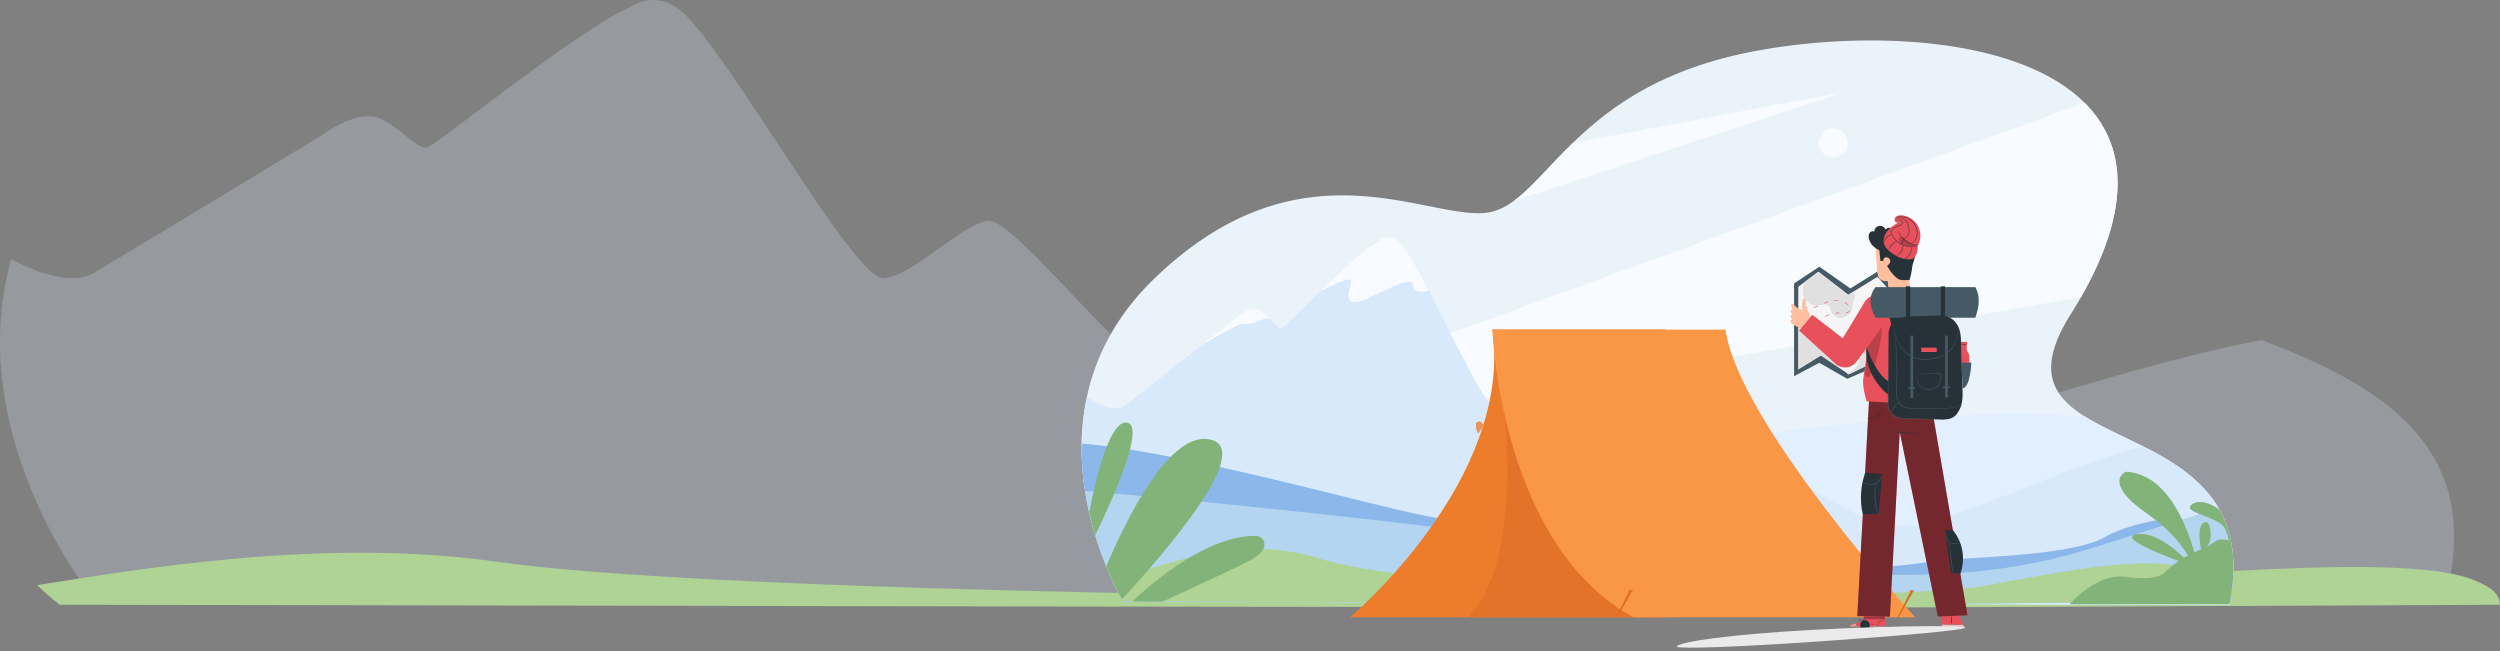 <svg xmlns="http://www.w3.org/2000/svg" width="2061.746" height="537.212" viewBox="0 0 2061.746 537.212">
    <rect x="0" y="0" width="2061.746" height="537.212" fill="#808080" stroke="none"/>
    <defs>
        <style>
            .cls-2{fill:#afd295}.cls-4{fill:#f8fbff}.cls-9{fill:#82b378}.cls-15{fill:#dd6d22}.cls-16{fill:#e8505b}.cls-17{fill:#263238}.cls-23{fill:#455a64}.cls-25{fill:#e0e0e0}.cls-26{fill:#ffbe9d}.cls-27{opacity:.2}
        </style>
    </defs>
    <g id="Group_3507" transform="translate(55.517 -102.184)">
        <g id="Group_3316" transform="translate(655.325 -53.465)">
            <path id="Path_10046" fill="#d9e9fc" d="M2212.958 1131.073l-1943.626-4.555s-104.244-131.562-63.852-274.47c23.935 12.408 51.074 21.392 68.312 11.163 21.76-12.906 84.067-50.617 131.252-79.208l.014-.011c32.456-19.67 57.752-35.028 57.752-35.028s26.512-19.452 43.852-14.006c8.024 2.521 15.837 8.543 22.712 14.058.048.031.068.046.068.046 7.956 6.375 14.667 12.045 19.041 10.795 3.957-1.131 33.054-23.825 66.883-49.035 35.972-26.818 77.288-56.494 99.368-66.115 0 0 20.535-16.055 42.832 2.333 11.418 9.415 28.982 33.479 48.607 62.418 45.274 66.744 101.516 159.434 118.591 158.2 24.479-1.768 62.558-43.266 85.678-47.416s128.39 141.019 173.277 147.244 130.565-46.69 199.93-31.129 181.58 102.717 285.632 87.156c83.272-12.455 271.556-82.68 392.22-104.906 92.899 35.785 185.099 84.841 151.457 212.466z" opacity="0.25" transform="translate(-907.021 -482.565)"/>
            <path id="Path_10049" d="M2298.844 1393.16l-524.4 2.354-346.032-.472-10.529-.016-24.358-.032-316.562-.434-790.641-1.4s-1.03-.754-3.542-2.785c-3.414-2.77-8.789-7.324-15.117-13.378 84.3-13.126 236.158-39.754 380.274-19.164 214.756 30.678 1075.929 35.465 1228.405 23.019s346.052-30.816 401.3-7.95c14.973 6.198 20.745 11.435 21.202 20.258z" class="cls-2" transform="translate(-947.94 -738.771)"/>
            <path id="Path_10043" fill="#ebf3fa" d="M1142.793 654l-.1.513-15.081-.05-233.8-.718-154.28-.47-4.694-.016-10.86-.033-141.139-.434-325.2-1-11.94-.033-8.279-.026-4.78-.017-2.112-.007s-.314-.519-.887-1.526c-.053-.1-.112-.2-.172-.3-.209-.371-.444-.795-.708-1.275-1.523-2.77-3.919-7.325-6.74-13.379q-1.1-2.348-2.27-5c-.619-1.406-1.255-2.87-1.893-4.393q-.323-.759-.646-1.542c-.225-.536-.447-1.076-.672-1.622-1.181-2.9-2.386-5.981-3.588-9.235-1.185-3.2-2.367-6.574-3.522-10.1-.023-.076-.05-.152-.076-.232q-.963-2.96-1.907-6.054-1.381-4.538-2.662-9.358-1.221-4.6-2.33-9.43c-1.3-5.7-2.463-11.628-3.416-17.755a230.248 230.248 0 0 1-2.817-38.993 197.635 197.635 0 0 1 4.34-38.672c7.08-32.836 23.627-66.645 55.725-97.581 118.044-113.751 219.571-50.727 271.079-53.888 9.232-.566 17.342-4.234 25.313-10.043 14.6-10.646 28.735-28.487 48.45-47.639 29.552-28.708 71.643-60.363 146.66-75.155 92.825-18.3 220.342-13.174 275.511 41.839 33.372 33.28 40.267 84.811-3.006 160.45q-3.947 6.9-8.458 14.068-3.793 6.023-6.623 11.506c-4.76 9.192-7.58 17.295-8.769 24.517-2.857 17.355 3.7 29.642 15.458 39.748a96.65 96.65 0 0 0 11.334 8.259c13.734 8.679 31.089 16.13 48.39 24.869a254.228 254.228 0 0 1 27.994 16.07 125.759 125.759 0 0 1 22.67 19.248 91.192 91.192 0 0 1 11.622 15.812c.188.324.374.649.556.977a88.1 88.1 0 0 1 9.54 26.1c.1.5.2 1 .285 1.5 2.584 14.211 2.407 30.835-1.5 50.5z" transform="translate(-15.021)"/>
            <path id="Path_10044" d="M1489.379 491.633l-521.4 88.66-37.409-44.855 561.814-204.255c33.373 33.28 40.268 84.811-3.005 160.45z" class="cls-4" transform="translate(-484.124 -90.808)"/>
            <path id="Path_10045" fill="#e1efff" d="M1847.1 1199.5l-248.886-.766-154.279-.472-4.694-.016-10.86-.032c-99.2-55.044-129.431-112.763-129.431-112.763 3.552-.887 257.417-53.206 428.68-41.538 13.732 8.68 31.087 16.132 48.39 24.87a254.028 254.028 0 0 1 27.991 16.071c31.736 21.489 55.423 53.329 43.089 114.646z" transform="translate(-719.432 -544.989)"/>
            <path id="Path_10046-2" fill="#d9e9fc" d="M1142.692 941.437l-912.181-2.8s-48.923-80.942-29.967-168.863c11.233 7.634 23.97 13.161 32.06 6.868 10.212-7.94 39.454-31.141 61.6-48.732l.007-.007c15.232-12.1 27.1-21.551 27.1-21.551s12.442-11.968 20.581-8.617c3.766 1.551 7.432 5.256 10.659 8.649l.032.029c3.734 3.922 6.884 7.41 8.936 6.641 1.857-.7 15.513-14.658 31.39-30.168 16.882-16.5 36.273-34.757 46.635-40.676 0 0 9.637-9.878 20.1 1.436 5.359 5.792 13.6 20.6 22.812 38.4 21.248 41.063 47.643 98.089 55.657 97.329 11.488-1.088 29.36-26.619 40.21-29.172s60.256 86.76 81.322 90.589 61.277-28.725 93.831-19.151 85.219 63.2 134.053 53.621c39.081-7.663 127.446-50.867 184.076-64.542 43.606 22.017 86.877 52.198 71.087 130.717z" transform="translate(-15.022 -286.929)"/>
            <path id="Path_10047" fill="#8cb7ea" d="M1143.29 1239.328l-130.982 1.236-118.5 1.118-663.293-2.036s-23.261-38.483-31.491-91.2a230.253 230.253 0 0 1-2.818-38.993c84.053 6.4 243.927 52.614 288.3 60.478 50.422 8.935 222.756 17.873 275.094 31.913s107.866 9.573 135.95 5.106 116.3-3.815 145.19-20.751c18.134-10.631 60.908-18.652 63.046-14.188a171.949 171.949 0 0 1 10.068 27.038c1.862-.858 3.727-1.646 5.576-2.375-1.121-5.69-2.68-16.595.792-20.727 4.785-5.7 7.78 2.932 7.019 10.578a20.7 20.7 0 0 1-2.926 8.347c2.926-2.333 7.732-5.849 10.587-6.272a18.083 18.083 0 0 1 7.387.759 39.272 39.272 0 0 0-3.241-9.855c-2.609-5.5-13.141-8.965-20.721-12.02-6.782-2.735-11.2-5.142-5.448-8.4 6.1-3.457 14.008-.177 20.385 3.964.4.264.8.528 1.19.795a88.077 88.077 0 0 1 9.538 26.1c2.769 13.91 2.842 30.169-.702 49.385z" transform="translate(-15.02 -587.938)"/>
            <path id="Path_10048" fill="#b4d5ef" d="M1148.317 1308.278l-130.982 1.235-118.5 1.118-154.278-.474-4.7-.015-10.857-.032-141.14-.435-352.32-1.08s-23.261-38.483-31.491-91.2c66.954 5.8 199.58 18.367 358.175 38.356 227.883 28.727 346.647 47.67 470.473 9.337 22.841-7.073 42.635-13.45 59.974-18.991q8.451-2.7 16.14-5.136 7.614-2.4 14.542-4.527 7.87-2.407 14.937-4.441c.4.264.8.528 1.19.795a88.077 88.077 0 0 1 9.538 26.1c2.771 13.912 2.843 30.174-.701 49.39z" transform="translate(-20.048 -656.888)"/>
            <path id="Path_10049-2" d="M1173.272 1393.16l-233.8 2.354-154.279-.472-4.694-.016-10.86-.032-141.14-.434-352.51-1.4s-.459-.754-1.579-2.785c-1.522-2.77-3.919-7.324-6.74-13.378 37.584-13.126 105.292-39.754 169.546-19.164 95.75 30.678 479.706 35.465 547.688 23.019s154.288-30.816 178.923-7.95c6.673 6.198 9.242 11.435 9.445 20.258z" class="cls-2" transform="translate(-60.685 -741.771)"/>
            <path id="Path_10050" d="M265.425 1230.862q-.311-.556-.708-1.274c-1.522-2.77-3.919-7.324-6.74-13.378q-1.1-2.351-2.269-5-.929-2.107-1.9-4.392c-.214-.507-.431-1.021-.645-1.541-.224-.536-.447-1.076-.67-1.625 16.218-38 52.7-113.724 86.8-104.28 33.607 9.309-36.424 90.928-73.868 131.49z" class="cls-9" transform="translate(-50.996 -580.984)"/>
            <path id="Path_10051" d="M218.492 1154.219q-1.378-4.538-2.662-9.357-1.22-4.6-2.33-9.43c6.718-34.061 17.667-75.631 30.876-74.106 15.665 1.803-9.544 59.068-25.884 92.893z" class="cls-9" transform="translate(-26.086 -557.171)"/>
            <path id="Path_10052" d="M408.631 1340.381c-11.346 6.05-44.108 21.193-71.989 33.907l-14.721-.043-10.2-.031c23.777-22.138 65.367-54.461 101.875-54.1a7.212 7.212 0 0 1 7.08 5.973c.567 3.628-1.493 8.665-12.045 14.294z" class="cls-9" transform="translate(-88.818 -722.499)"/>
            <path id="Path_10053" d="M2584.266 1280.385q-.238 1.295-.5 2.608H2452.06s.426-.507 1.223-1.373c4.956-5.364 24.319-24.448 46.167-21.151 25.371 3.832 31.11-3.828 31.11-3.828a76.569 76.569 0 0 1 11.411-9.351c-17.573-6.545-49.543-19.5-34.819-22.086 13.786-2.422 30.265 10.965 39.073 19.4q1.682-.994 3.385-1.907a110.093 110.093 0 0 0-20.994-24.493c-3.783-3.289-7.471-6.078-10.985-8.659-6.791-4.99-12.937-9.214-17.882-14.8-14.248-16.112-1.385-21.015-1.385-21.015 17.117.716 29.86 12.062 39.133 26.31a114.8 114.8 0 0 1 7.259 13.031 171.974 171.974 0 0 1 10.068 27.038c1.862-.858 3.726-1.646 5.576-2.375-1.121-5.691-2.68-16.595.792-20.727 4.785-5.7 7.78 2.932 7.019 10.578a20.7 20.7 0 0 1-2.927 8.347c2.927-2.333 7.732-5.849 10.587-6.272a18.082 18.082 0 0 1 7.387.759 39.261 39.261 0 0 0-3.241-9.855c-2.609-5.5-13.141-8.965-20.721-12.02-6.782-2.735-11.2-5.143-5.448-8.4 6.1-3.457 14.008-.177 20.385 3.964.4.264.8.528 1.19.795a88.082 88.082 0 0 1 9.538 26.1c2.777 13.907 2.849 30.166-.695 49.382z" class="cls-9" transform="translate(-1455.996 -628.995)"/>
            <path id="Path_10054" d="M830.337 682.045c-5.052 1.628-12.083 2.5-12.957-4.286-1.277-9.893-29.679 9.255-44.359 13.4s-6.382-12.765-6.7-17.552c-.2-2.926-14.467 3.689-25.531 9.274 16.882-16.5 36.273-34.757 46.635-40.676 0 0 9.637-9.878 20.1 1.436 5.359 5.795 13.602 20.6 22.812 38.404z" class="cls-4" transform="translate(-362.898 -286.929)"/>
            <path id="Path_10055" d="M525.888 810.582c-.322-.291-3.058-2.528-8.045.029-5.317 2.729-12.337 4.219-15.529 3.262s-34.776 18.236-34.776 18.236l.006-.007c15.232-12.1 27.1-21.551 27.1-21.551s12.442-11.968 20.581-8.617c3.769 1.55 7.436 5.255 10.663 8.648z" class="cls-4" transform="translate(-188.355 -391.128)"/>
            <rect id="Rectangle_1796" width="984.013" height="2.61" fill="none" rx="1.305" transform="translate(172.662 651.389)"/>
            <path id="Path_10056" d="M1454.771 307.093l-271.754 89.657c14.6-10.646 28.735-28.487 48.45-47.639z" class="cls-4" transform="translate(-645.378 -75.42)"/>
            <path id="Path_10057" d="M1890.956 389.895a11.948 11.948 0 1 0 11.948 11.948 11.948 11.948 0 0 0-11.948-11.948z" class="cls-4" transform="translate(-1089.952 -128.311)"/>
            <path id="Path_10058" fill="#e8945b" d="M1102.465 1061.239a7.448 7.448 0 0 1-1.306 3.2c-.765.9-1.981 2.7-2.747 3.873-2.116-1.891-2.206-6.169-1.981-8.691a16.035 16.035 0 0 1 3.017-1.261 5.9 5.9 0 0 1 3.017 2.879z" transform="translate(-590.016 -555.301)"/>
        </g>
        <g id="Group_3317" transform="translate(56.131 -562.494)">
            <path id="Path_10059" fill="#ed7d2b" d="M1001.672 1173.8s134.618-112.982 117.505-237.332h142.6V1173.8z"/>
            <path id="Path_10060" fill="#e27329" d="M1302.942 1129.353s15.375 124.434-30.258 168.317h163.138z" transform="translate(-174.041 -123.866)"/>
            <path id="Path_10061" fill="#f99746" d="M1330.073 936.473s5.7 176.906 116.364 237.332h232.327s-146.195-160.9-156.462-237.332z" transform="translate(-210.896)"/>
            <path id="Path_10062" d="M1628.289 1537.38h-2.5a.55.55 0 0 0-.022 1.1l-10.541 20.679a.371.371 0 0 0 .329.542h.223a.664.664 0 0 0 .588-.355l11.645-20.861h.275a.552.552 0 1 0 0-1.1z" class="cls-15" transform="translate(-393.993 -385.896)"/>
            <path id="Path_10063" d="M2276.916 1537.38h-2.5a.55.55 0 0 0-.022 1.1l-10.541 20.679a.371.371 0 0 0 .328.542h.223a.662.662 0 0 0 .586-.355l11.646-20.861h.276a.552.552 0 0 0 0-1.1z" class="cls-15" transform="translate(-810.535 -385.896)"/>
        </g>
        <g id="Group_3506" transform="translate(1420.952 279.759)">
            <g id="Group_3320" transform="translate(124.726 329.652)">
                <path id="Path_10064" d="M185.162 447.368l4.092 9.52-18.31-.218-.387-9.7z" class="cls-16" transform="translate(-170.556 -446.966)"/>
                <g id="Group_3318" transform="translate(.251 7.771)">
                    <path id="Path_10065" d="M171.626 456.018a16.77 16.77 0 0 0 2.565.131c1.585.027 3.775.019 6.191-.02l6.181-.129a19.3 19.3 0 0 0 2.561-.129 17 17 0 0 0-2.564-.126c-1.586-.025-3.776-.016-6.192.023l-6.18.125a19.641 19.641 0 0 0-2.562.125z" class="cls-17" transform="translate(-171.626 -455.732)"/>
                </g>
                <g id="Group_3319" transform="translate(7.738 .194)">
                    <path id="Path_10066" d="M182.254 447.185a25.743 25.743 0 0 0 .426 7.693 25.743 25.743 0 0 0-.426-7.693z" class="cls-17" transform="translate(-182.108 -447.185)"/>
                </g>
                <path id="Path_10067" fill="#fff" d="M189 458.082l-18.3-.613-.117-1.736 17.5.15.927 1.993" opacity="0.6" transform="translate(-170.329 -447.961)"/>
            </g>
            <g id="Group_3427" transform="translate(48.943 325.356)">
                <g id="Group_3423">
                    <g id="Group_3422">
                        <g id="Group_3326" transform="translate(.05)">
                            <g id="Group_3325">
                                <g id="Group_3324">
                                    <g id="Group_3323">
                                        <g id="Group_3322">
                                            <g id="Group_3321">
                                                <path id="Path_10068" d="M255.926 451.415l.025-9.233 17.3-.063.106 13.509-1.073.073c-4.772.282-24.282 1.1-27.477.144-3.565-1.066 11.119-4.43 11.119-4.43z" class="cls-16" transform="translate(-244.247 -442.119)"/>
                                            </g>
                                        </g>
                                    </g>
                                </g>
                            </g>
                        </g>
                        <g id="Group_3331" opacity="0.4" transform="translate(0 11.195)">
                            <g id="Group_3330">
                                <g id="Group_3329">
                                    <g id="Group_3328">
                                        <g id="Group_3327">
                                            <path id="Path_10069" fill="#fff" d="M248.8 454.748s-5.145 1.505-4.5 2.351 20.393.762 29.1-.037l-.029-.387-23.034.294s-.527-2.182-1.537-2.221z" transform="translate(-244.247 -454.748)"/>
                                        </g>
                                    </g>
                                </g>
                            </g>
                        </g>
                        <g id="Group_3337" transform="translate(.049 13.101)">
                            <g id="Group_3336">
                                <g id="Group_3335">
                                    <g id="Group_3334">
                                        <g id="Group_3333">
                                            <g id="Group_3332">
                                                <path id="Path_10070" d="M273.324 456.907a1.439 1.439 0 0 1-.3.034l-.854.056-3.143.148c-2.655.107-6.324.206-10.379.227s-7.726-.043-10.381-.122l-3.144-.117-.855-.047a.15.15 0 1 1 0-.043l.855.008 3.144.051c2.656.042 6.325.081 10.378.061s7.72-.1 10.375-.166l3.144-.082.855-.016a1.612 1.612 0 0 1 .305.008z" class="cls-17" transform="translate(-243.974 -456.898)"/>
                                            </g>
                                        </g>
                                    </g>
                                </g>
                            </g>
                        </g>
                        <g id="Group_3343" transform="translate(4.428 10.983)">
                            <g id="Group_3342">
                                <g id="Group_3341">
                                    <g id="Group_3340">
                                        <g id="Group_3339">
                                            <g id="Group_3338">
                                                <path id="Path_10071" d="M271.9 457.211a4.561 4.561 0 0 0-1.67-2.7 2.793 2.793 0 0 1 1.67 2.7z" class="cls-17" transform="translate(-270.224 -454.509)"/>
                                            </g>
                                        </g>
                                    </g>
                                </g>
                            </g>
                        </g>
                        <g id="Group_3349" transform="translate(10.264 9.637)">
                            <g id="Group_3348">
                                <g id="Group_3347">
                                    <g id="Group_3346">
                                        <g id="Group_3345">
                                            <g id="Group_3344">
                                                <path id="Path_10072" d="M265.431 454.428c-.049.031-.294-.265-.548-.661s-.421-.743-.371-.774.293.264.548.66.42.747.371.775z" class="cls-17" transform="translate(-264.503 -452.99)"/>
                                            </g>
                                        </g>
                                    </g>
                                </g>
                            </g>
                        </g>
                        <g id="Group_3355" transform="translate(11.501 9.356)">
                            <g id="Group_3354">
                                <g id="Group_3353">
                                    <g id="Group_3352">
                                        <g id="Group_3351">
                                            <g id="Group_3350">
                                                <path id="Path_10073" d="M264.019 453.646c-.038.043-.312-.138-.611-.4s-.511-.518-.473-.561.313.138.612.4.512.515.472.561z" class="cls-17" transform="translate(-262.932 -452.674)"/>
                                            </g>
                                        </g>
                                    </g>
                                </g>
                            </g>
                        </g>
                        <g id="Group_3361" transform="translate(11.661 8.6)">
                            <g id="Group_3360">
                                <g id="Group_3359">
                                    <g id="Group_3358">
                                        <g id="Group_3357">
                                            <g id="Group_3356">
                                                <path id="Path_10074" d="M263.753 451.912a3.954 3.954 0 1 1-.905-.09 2.044 2.044 0 0 1 .905.09z" class="cls-17" transform="translate(-261.946 -451.821)"/>
                                            </g>
                                        </g>
                                    </g>
                                </g>
                            </g>
                        </g>
                        <g id="Group_3367" transform="translate(11.72 7.522)">
                            <g id="Group_3366">
                                <g id="Group_3365">
                                    <g id="Group_3364">
                                        <g id="Group_3363">
                                            <g id="Group_3362">
                                                <path id="Path_10075" d="M263.654 450.622a2.547 2.547 0 0 1-2.047.163 74.133 74.133 0 0 0 2.047-.163z" class="cls-17" transform="translate(-261.607 -450.605)"/>
                                            </g>
                                        </g>
                                    </g>
                                </g>
                            </g>
                        </g>
                        <g id="Group_3373" transform="translate(7.335 8.023)">
                            <g id="Group_3372">
                                <g id="Group_3371">
                                    <g id="Group_3370">
                                        <g id="Group_3369">
                                            <g id="Group_3368">
                                                <path id="Path_10076" d="M268.445 452.715a3.225 3.225 0 0 1-1.112 0 6.539 6.539 0 0 1-1.184-.255 3.242 3.242 0 0 1-.678-.277.6.6 0 0 1-.277-.344.437.437 0 0 1 .167-.445 2.039 2.039 0 0 1 2.523.585 2 2 0 0 1 .365.74.62.62 0 0 1 .03.3 3.135 3.135 0 0 0-.511-.946 1.994 1.994 0 0 0-.952-.613 1.723 1.723 0 0 0-1.323.1c-.176.132-.106.339.09.456a3.337 3.337 0 0 0 .626.263 7.576 7.576 0 0 0 1.145.293c.668.109 1.091.108 1.091.143z" class="cls-17" transform="translate(-265.182 -451.169)"/>
                                            </g>
                                        </g>
                                    </g>
                                </g>
                            </g>
                        </g>
                        <g id="Group_3379" transform="translate(10.17 7.469)">
                            <g id="Group_3378">
                                <g id="Group_3377">
                                    <g id="Group_3376">
                                        <g id="Group_3375">
                                            <g id="Group_3374">
                                                <path id="Path_10077" d="M264.018 452.7a1.093 1.093 0 0 1-.131-.771 1.819 1.819 0 0 1 .3-.813 1.116 1.116 0 0 1 .923-.571.443.443 0 0 1 .345.512 1.22 1.22 0 0 1-.187.5 3.369 3.369 0 0 1-.522.675 1.59 1.59 0 0 1-.634.452c-.02-.027.221-.2.525-.553a3.83 3.83 0 0 0 .463-.669c.152-.235.254-.658-.025-.707-.278-.026-.561.252-.73.474a1.83 1.83 0 0 0-.311.724 4.1 4.1 0 0 0-.016.747z" class="cls-17" transform="translate(-263.878 -450.544)"/>
                                            </g>
                                        </g>
                                    </g>
                                </g>
                            </g>
                        </g>
                        <g id="Group_3385" transform="translate(22.898 8.267)">
                            <g id="Group_3384">
                                <g id="Group_3383">
                                    <g id="Group_3382">
                                        <g id="Group_3381">
                                            <g id="Group_3380">
                                                <path id="Path_10078" d="M250.523 451.558c0 .039-.5-.045-1.277.051a5.418 5.418 0 0 0-4.515 3.63c-.261.742-.284 1.241-.323 1.236a.986.986 0 0 1 0-.348 4.571 4.571 0 0 1 .185-.933 5.256 5.256 0 0 1 4.641-3.732 4.565 4.565 0 0 1 .951.02.98.98 0 0 1 .338.076z" class="cls-17" transform="translate(-244.395 -451.445)"/>
                                            </g>
                                        </g>
                                    </g>
                                </g>
                            </g>
                        </g>
                        <g id="Group_3391" transform="translate(27.142 1.19)">
                            <g id="Group_3390">
                                <g id="Group_3389">
                                    <g id="Group_3388">
                                        <g id="Group_3387">
                                            <g id="Group_3386">
                                                <path id="Path_10079" d="M246.308 443.461a60.438 60.438 0 0 1 .121 7.108 60.429 60.429 0 0 1-.121-7.108z" class="cls-17" transform="translate(-246.248 -443.461)"/>
                                            </g>
                                        </g>
                                    </g>
                                </g>
                            </g>
                        </g>
                        <g id="Group_3397" transform="translate(15.647 11.699)">
                            <g id="Group_3396">
                                <g id="Group_3395">
                                    <g id="Group_3394">
                                        <g id="Group_3393">
                                            <g id="Group_3392">
                                                <path id="Path_10080" d="M258.84 455.336a14.181 14.181 0 0 1-5.054.069c.005-.06 1.135 0 2.527-.018s2.52-.112 2.527-.051z" class="cls-17" transform="translate(-253.786 -455.316)"/>
                                            </g>
                                        </g>
                                    </g>
                                </g>
                            </g>
                        </g>
                        <g id="Group_3403" transform="translate(23.6 11.693)">
                            <g id="Group_3402">
                                <g id="Group_3401">
                                    <g id="Group_3400">
                                        <g id="Group_3399">
                                            <g id="Group_3398">
                                                <path id="Path_10081" d="M250.444 455.316c.043.042-.091.239-.206.5s-.176.489-.236.486-.09-.273.044-.572.36-.455.398-.414z" class="cls-17" transform="translate(-249.953 -455.309)"/>
                                            </g>
                                        </g>
                                    </g>
                                </g>
                            </g>
                        </g>
                        <g id="Group_3409" transform="translate(24.708 10.096)">
                            <g id="Group_3408">
                                <g id="Group_3407">
                                    <g id="Group_3406">
                                        <g id="Group_3405">
                                            <g id="Group_3404">
                                                <path id="Path_10082" d="M249.173 453.516c.041.041-.07.221-.248.4s-.355.3-.4.256.069-.221.247-.4.359-.297.401-.256z" class="cls-17" transform="translate(-248.518 -453.508)"/>
                                            </g>
                                        </g>
                                    </g>
                                </g>
                            </g>
                        </g>
                        <g id="Group_3415" transform="translate(26.201 9.272)">
                            <g id="Group_3414">
                                <g id="Group_3413">
                                    <g id="Group_3412">
                                        <g id="Group_3411">
                                            <g id="Group_3410">
                                                <path id="Path_10083" d="M247.455 452.676c-.012.059-.241.058-.5.148s-.436.227-.481.187.1-.278.414-.386.584-.003.567.051z" class="cls-17" transform="translate(-246.469 -452.578)"/>
                                            </g>
                                        </g>
                                    </g>
                                </g>
                            </g>
                        </g>
                        <g id="Group_3421" transform="translate(27.965 8.982)">
                            <g id="Group_3420">
                                <g id="Group_3419">
                                    <g id="Group_3418">
                                        <g id="Group_3417">
                                            <g id="Group_3416">
                                                <path id="Path_10084" d="M245.522 452.291c.02.054-.078.143-.222.2s-.277.058-.3 0 .078-.144.222-.2.278-.054.3 0z" class="cls-17" transform="translate(-245 -452.252)"/>
                                            </g>
                                        </g>
                                    </g>
                                </g>
                            </g>
                        </g>
                    </g>
                </g>
                <g id="Group_3426" opacity="0.3" transform="translate(11.721 5.506)">
                    <g id="Group_3425">
                        <g id="Group_3424">
                            <path id="Path_10085" d="M261.684 450.509l-17.436.018.019-2.083 17.355-.114z" transform="translate(-244.248 -448.33)"/>
                        </g>
                    </g>
                </g>
            </g>
            <g id="Group_3435" transform="translate(55.23 151.753)">
                <g id="Group_3430">
                    <path id="Path_10086" d="M228.25 248.934l30.156 175.442-24.456 1.014-31.424-152.2-8.1 152.325-26.9-.413 9.766-178.819z" class="cls-16" transform="translate(-167.526 -246.282)"/>
                    <path id="Path_10087" d="M228.25 248.934l30.156 175.442-24.456 1.014-31.424-152.2-8.1 152.325-26.9-.413 9.766-178.819z" opacity="0.5" transform="translate(-167.526 -246.282)"/>
                    <g id="Group_3428" transform="translate(27.478 26.71)">
                        <path id="Path_10088" d="M211.291 276.462a4.014 4.014 0 0 0 .968.13l2.646.19c2.234.151 5.322.3 8.714.636s6.452.792 8.672 1.081l2.631.332a3.931 3.931 0 0 0 .975.06 4.022 4.022 0 0 0-.948-.238c-.614-.125-1.506-.287-2.61-.478-2.208-.372-5.266-.878-8.676-1.218s-6.506-.436-8.744-.5c-1.12-.029-2.026-.044-2.653-.043a3.972 3.972 0 0 0-.975.048z" class="cls-17" transform="translate(-211.291 -276.413)"/>
                    </g>
                    <g id="Group_3429" transform="translate(7.891 6.886)">
                        <path id="Path_10089" d="M247 263.049a1.764 1.764 0 0 0 .658.169 9.1 9.1 0 0 0 1.849.085 10.718 10.718 0 0 0 9.456-6.8 9.075 9.075 0 0 0 .509-1.779 1.752 1.752 0 0 0 .05-.678c-.081-.017-.23.939-.859 2.33a11.166 11.166 0 0 1-9.181 6.6c-1.518.155-2.471-.008-2.482.073z" class="cls-17" transform="translate(-247.001 -254.05)"/>
                    </g>
                </g>
                <path id="Path_10090" d="M250.392 314.607c-6.458 19.38-1.861 34.069-1.861 34.069H261.6l2.815-33z" class="cls-17" transform="translate(-243.934 -254.039)"/>
                <path id="Path_10091" d="M184.495 403.835a37.024 37.024 0 0 0-6.211-35.859h-6.6l5.225 35.859z" class="cls-17" transform="translate(-99.458 -260.099)"/>
                <g id="Group_3431" transform="translate(4.076 62.055)">
                    <path id="Path_10092" d="M247.614 322.939a2.726 2.726 0 0 0 .762.288c.5.155 1.227.365 2.137.586a17.988 17.988 0 0 0 7.311.454 6.45 6.45 0 0 0 2.023-.713 5.58 5.58 0 0 0 1.516-1.31 8.441 8.441 0 0 0 1.5-2.973 16.828 16.828 0 0 0 .473-2.173 2.714 2.714 0 0 0 .072-.813c-.083-.02-.285 1.13-.856 2.886a8.6 8.6 0 0 1-1.518 2.8 5.329 5.329 0 0 1-3.3 1.842 19.632 19.632 0 0 1-7.155-.318 25.4 25.4 0 0 0-2.965-.556z" class="cls-23" transform="translate(-247.613 -316.285)"/>
                </g>
                <g id="Group_3432" transform="translate(14.359 69.1)">
                    <path id="Path_10093" d="M253.42 351.026c.075-.027-.449-1.461-1.084-3.833a51.284 51.284 0 0 1-1.443-19.008c.27-2.441.572-3.937.494-3.953a4.843 4.843 0 0 0-.292 1.034c-.165.671-.348 1.654-.526 2.878a44.989 44.989 0 0 0 1.453 19.137c.36 1.183.69 2.128.954 2.767a4.818 4.818 0 0 0 .444.978z" class="cls-23" transform="translate(-250.137 -324.232)"/>
                </g>
                <g id="Group_3433" transform="translate(72.513 108.382)">
                    <path id="Path_10094" d="M174.252 368.545a2.748 2.748 0 0 0 .043.819c.064.521.177 1.275.366 2.2a37.246 37.246 0 0 0 2.2 7.009l.515 1.157.069.155.171-.024c2.531-.365 4.793-.544 6.418-.638a21.4 21.4 0 0 0 2.618-.189 12.678 12.678 0 0 0-2.628-.119 51.463 51.463 0 0 0-6.472.492l.24.13-.505-1.145a46.73 46.73 0 0 1-2.311-6.9c-.45-1.816-.654-2.958-.724-2.947z" class="cls-23" transform="translate(-174.236 -368.545)"/>
                </g>
                <g id="Group_3434" transform="translate(75.917 119.374)">
                    <path id="Path_10095" d="M183.517 406.418a4.855 4.855 0 0 1-1.085-.06 3.739 3.739 0 0 1-2.272-1.714 10.047 10.047 0 0 1-1.072-4.237c-.192-1.69-.4-3.53-.623-5.461-.456-3.874-.893-7.377-1.233-9.911l-.426-3a5.21 5.21 0 0 0-.219-1.092 5.126 5.126 0 0 0 .04 1.113l.281 3.015c.256 2.543.643 6.053 1.1 9.927l.66 5.457a9.981 9.981 0 0 0 1.218 4.362 3.806 3.806 0 0 0 2.515 1.716 2.479 2.479 0 0 0 .842-.016c.184-.045.277-.083.274-.099z" class="cls-23" transform="translate(-176.571 -380.945)"/>
                </g>
            </g>
            <g id="Group_3458" transform="translate(3.119 42.342)">
                <path id="Path_10096" d="M296.712 126.446L273.7 140.825l-25.6-17.968-20.81 13.859v76.449l20.81-11.021 23.023 13.181 25.514-10.97 20.664 8.7-2.176-67.058z" class="cls-23" transform="translate(-227.292 -122.857)"/>
                <path id="Path_10097" fill="#f5f5f5" d="M312.164 148.448l2.2 57.866-15.389-6.414-25.469 12.322-22.891-15.638-18.685 11.487V140l16.486-12.456 24.731 19.056 24-14.769z" transform="translate(-228.464 -123.39)"/>
                <g id="Group_3436" transform="translate(3.467 4.729)">
                    <path id="Path_10098" d="M282.8 213.21v-37.491a9.306 9.306 0 0 1 12.247-1.18c4.425 3.526 4.966 10.745 9.9 13.52 2.057 1.159 4.519 1.3 6.752 2.062a12.5 12.5 0 0 1 4.048 21.344l-14.261-9.742z" class="cls-25" transform="translate(-282.801 -133.252)"/>
                    <path id="Path_10099" d="M285.827 128.192l23.985 18.478 4.973-3.061c.972 2.908.7 6.359-1.323 8.651a13.308 13.308 0 0 1-.188 5.11 10.882 10.882 0 0 1-7.372 7.947 8.588 8.588 0 0 1-9.7-4.029c-1.046-2.07-1.254-4.773-3.188-6.054-2.208-1.463-5.1-.12-7.712.288-5.586.869-11.276-3.368-12.7-8.84a14.283 14.283 0 0 1 2.038-11.174l8.873-6.7a20.025 20.025 0 0 1 2.314-.616z" class="cls-25" transform="translate(-268.597 -128.192)"/>
                    <path id="Path_10100" d="M240.724 206.437c1.852-2.963 1.893-6.7 1.486-10.168s-1.207-6.946-.829-10.419 2.268-7.071 5.567-8.221c1.859-.648 3.921-.447 5.8-1.026 3.491-1.076 5.686-4.674 6.333-8.27s.072-7.28-.2-10.923-.194-7.494 1.6-10.677a8.264 8.264 0 0 1 4.977-3.833l6.588 7.29 2.2 57.866-15.387-6.408-25.469 12.322-1.456-1c3.336-1.77 6.847-3.423 8.79-6.533z" class="cls-25" transform="translate(-191.812 -129.862)"/>
                </g>
                <g id="Group_3457" transform="translate(7.346 27.579)">
                    <g id="Group_3437" transform="translate(75.652 27.42)">
                        <path id="Path_10101" d="M233.009 184.909a20.137 20.137 0 0 0 1.056 1.913c.525 1.062.675 2.033.809 2.022a3.079 3.079 0 0 0-.394-2.223c-.559-1.154-1.394-1.801-1.471-1.712z" class="cls-16" transform="translate(-232.999 -184.901)"/>
                    </g>
                    <g id="Group_3438" transform="translate(67.554 24.451)">
                        <path id="Path_10102" d="M239.392 181.929c.011.063.266.1.664.1s.938-.054 1.532 0a13.717 13.717 0 0 0 2.187.186 3.514 3.514 0 0 0-2.159-.647 5.747 5.747 0 0 0-1.6.138c-.398.079-.636.16-.624.223z" class="cls-16" transform="translate(-239.391 -181.551)"/>
                    </g>
                    <g id="Group_3439" transform="translate(59.93 26.358)">
                        <path id="Path_10103" d="M249 186.446c.094.091.848-.549 1.8-1.294s1.752-1.317 1.688-1.432a4.21 4.21 0 0 0-1.973 1.069c-.982.769-1.605 1.572-1.515 1.657z" class="cls-16" transform="translate(-248.992 -183.702)"/>
                    </g>
                    <g id="Group_3440" transform="translate(54.784 32.526)">
                        <path id="Path_10104" d="M256.087 194.431c.111.063.722-.725 1.363-1.76a5.58 5.58 0 0 0 .974-2.006c-.1-.073-.715.714-1.364 1.76a5.485 5.485 0 0 0-.973 2.006z" class="cls-16" transform="translate(-256.069 -190.661)"/>
                    </g>
                    <g id="Group_3441" transform="translate(50.164 40.137)">
                        <path id="Path_10105" d="M261.2 202.962c.1.077.73-.7 1.4-1.729a5.492 5.492 0 0 0 1.019-1.984c-.111-.064-.739.71-1.4 1.729a5.6 5.6 0 0 0-1.019 1.984z" class="cls-16" transform="translate(-261.19 -199.246)"/>
                    </g>
                    <g id="Group_3442" transform="translate(43.609 47.158)">
                        <path id="Path_10106" d="M267.244 209.686c.027.058.27-.012.645-.171a7.041 7.041 0 0 0 1.393-.763c1.023-.712 1.68-1.487 1.593-1.575a8.03 8.03 0 0 0-1.857 1.2c-.488.354-.958.628-1.285.855s-.517.397-.489.454z" class="cls-16" transform="translate(-267.241 -207.167)"/>
                    </g>
                    <g id="Group_3443" transform="translate(34.975 50.931)">
                        <path id="Path_10107" d="M276.1 211.634a4.312 4.312 0 0 0 2.221.3 4.256 4.256 0 0 0 2.2-.441 7.942 7.942 0 0 0-2.214-.021 7.748 7.748 0 0 0-2.207.162z" class="cls-16" transform="translate(-276.102 -211.423)"/>
                    </g>
                    <g id="Group_3444" transform="translate(26.623 48.366)">
                        <path id="Path_10108" d="M285.975 208.547a7.088 7.088 0 0 0 4.02 1.847 22.86 22.86 0 0 0-4.02-1.847z" class="cls-16" transform="translate(-285.971 -208.529)"/>
                    </g>
                    <g id="Group_3445" transform="translate(20.143 42.395)">
                        <path id="Path_10109" d="M294.481 201.8a4.631 4.631 0 0 0 1.23 1.87c.824.925 1.638 1.524 1.722 1.431s-.572-.833-1.377-1.738-1.47-1.641-1.575-1.563z" class="cls-16" transform="translate(-294.468 -201.794)"/>
                    </g>
                    <g id="Group_3446" transform="translate(15.912 34.629)">
                        <path id="Path_10110" d="M300.5 193.034a8.282 8.282 0 0 0 1.838 4.034 6.554 6.554 0 0 0-.774-2.083 6.483 6.483 0 0 0-1.064-1.951z" class="cls-16" transform="translate(-300.467 -193.032)"/>
                    </g>
                    <g id="Group_3447" transform="translate(13.724 26.046)">
                        <path id="Path_10111" d="M304.115 183.351a4.611 4.611 0 0 0 .082 2.236 4.755 4.755 0 0 0 .7 2.123 6.6 6.6 0 0 0-.25-2.206 6.894 6.894 0 0 0-.532-2.153z" class="cls-16" transform="translate(-304.023 -183.351)"/>
                    </g>
                    <g id="Group_3448" transform="translate(13.807 17.412)">
                        <path id="Path_10112" d="M304.767 173.614a3.855 3.855 0 0 0-1.069 1.976 4.051 4.051 0 0 0-.26 2.23 8.8 8.8 0 0 0 .7-2.094 9.913 9.913 0 0 0 .629-2.112z" class="cls-16" transform="translate(-303.369 -173.61)"/>
                    </g>
                    <g id="Group_3449" transform="translate(18.006 11.819)">
                        <path id="Path_10113" d="M299.738 167.329a4.143 4.143 0 0 0-2.121.732c-1.094.606-1.8 1.35-1.721 1.441a9.331 9.331 0 0 0 1.947-1.039 8.433 8.433 0 0 0 1.895-1.134z" class="cls-16" transform="translate(-295.889 -167.301)"/>
                    </g>
                    <g id="Group_3450" transform="translate(26.15 10.372)">
                        <path id="Path_10114" d="M290.477 165.932a7.5 7.5 0 0 0-4.425.154 7.128 7.128 0 0 0 2.217.05 7.026 7.026 0 0 0 2.208-.204z" class="cls-16" transform="translate(-286.052 -165.668)"/>
                    </g>
                    <g id="Group_3451" transform="translate(35.005 8.398)">
                        <path id="Path_10115" d="M280.577 163.445c-.131-.059-.511.885-1.532 1.451-1 .574-2.012.706-1.986.855a2.947 2.947 0 0 0 2.219-.457 2.891 2.891 0 0 0 1.144-1.183c.187-.382.207-.649.155-.666z" class="cls-16" transform="translate(-277.059 -163.442)"/>
                    </g>
                    <g id="Group_3452" transform="translate(33.876 1.737)">
                        <path id="Path_10116" d="M278.281 155.95c-.026.058.171.222.506.439s.819.47 1.3.821c.983.677 1.669 1.378 1.77 1.3s-.463-.955-1.506-1.675a5.927 5.927 0 0 0-1.417-.734c-.381-.15-.626-.209-.653-.151z" class="cls-16" transform="translate(-278.279 -155.928)"/>
                    </g>
                    <g id="Group_3453" transform="translate(25.232)">
                        <path id="Path_10117" d="M287.1 154.265a27.862 27.862 0 0 0 4.418.17 6.715 6.715 0 0 0-4.418-.17z" class="cls-16" transform="translate(-287.096 -153.969)"/>
                    </g>
                    <g id="Group_3454" transform="translate(16.821 1.229)">
                        <path id="Path_10118" d="M296.952 157.09a5.938 5.938 0 0 0 2.114-.691 6.608 6.608 0 0 0 1.977-1.012 4.769 4.769 0 0 0-2.157.587 5.155 5.155 0 0 0-1.934 1.116z" class="cls-16" transform="translate(-296.949 -155.355)"/>
                    </g>
                    <g id="Group_3455" transform="translate(8.555 4.755)">
                        <path id="Path_10119" d="M306.123 160.673a4.707 4.707 0 0 0 2.214-.337 5.5 5.5 0 0 0 2.013-.974 5.534 5.534 0 0 0-2.154.535 6.72 6.72 0 0 0-2.073.776z" class="cls-16" transform="translate(-306.123 -159.332)"/>
                    </g>
                    <g id="Group_3456" transform="translate(0 4.683)">
                        <path id="Path_10120" d="M315.881 159.266a3.466 3.466 0 0 0 1.9 1.206 3.8 3.8 0 0 0 2.23.3 10.4 10.4 0 0 0-2.077-.731 14.615 14.615 0 0 0-2.053-.775z" class="cls-16" transform="translate(-315.876 -159.251)"/>
                    </g>
                </g>
            </g>
            <g id="Group_3459" transform="translate(115.954 88.576)">
                <path id="Path_10121" d="M200.86 175.013a1.355 1.355 0 0 0-.094.4l-.182 1.144-.6 4.219c-.512 3.628-1.2 8.516-1.966 13.918-.766 5.438-1.418 10.367-1.838 13.942-.21 1.787-.368 3.235-.462 4.237-.039.458-.071.839-.1 1.155a1.432 1.432 0 0 0 0 .407 1.415 1.415 0 0 0 .093-.4l.182-1.145c.152-1.067.356-2.491.6-4.218.513-3.629 1.2-8.517 1.967-13.921.765-5.437 1.418-10.365 1.837-13.941.21-1.787.369-3.235.462-4.237l.1-1.155a1.419 1.419 0 0 0 .001-.405z" class="cls-17" transform="translate(-195.604 -175.013)"/>
            </g>
            <g id="Group_3484" transform="translate(64.594)">
                <g id="Group_3472" transform="translate(0 8.683)">
                    <g id="Group_3470" transform="translate(3.913 3.893)">
                        <g id="Group_3469">
                            <g id="Group_3468">
                                <g id="Group_3467">
                                    <g id="Group_3466">
                                        <g id="Group_3462" transform="translate(1.532 5.306)">
                                            <g id="Group_3461">
                                                <g id="Group_3460">
                                                    <path id="Path_10122" d="M247.675 99.044l2 40.6-17.375 1.639-.961-9.854s-6.131 1.515-7.993-4.158c-1.19-3.624-2.248-32.006-2.248-32.006z" class="cls-26" transform="translate(-221.094 -95.266)"/>
                                                </g>
                                            </g>
                                        </g>
                                        <g id="Group_3465">
                                            <g id="Group_3464">
                                                <g id="Group_3463">
                                                    <path id="Path_10123" d="M215.9 99.328c-.48 3.8 4.832 6 4.832 6l.928 8.989a17.633 17.633 0 0 1 2.5-.022c-.448-4.218 4.984-3.4 5.537-.519.532 2.766-2.618 4.611-2.618 4.611 2.174 3.336 3.056 5.1 6.141 8.222 3.339 3.383 5.134 3.657 8.582 3.555l3.8-.176s1.352-3.244 2.343-10.909c.477-3.687 3.355-8.517 2.536-14.511-2.328-17.033-18.648-15.233-18.648-15.233-8.475.236-14.82 1.175-15.933 9.993z" class="cls-17" transform="translate(-215.866 -89.28)"/>
                                                </g>
                                            </g>
                                        </g>
                                    </g>
                                </g>
                            </g>
                        </g>
                    </g>
                    <g id="Group_3471">
                        <path id="Path_10124" d="M242.468 104.545a12.859 12.859 0 0 1-8.233-8.78 6.332 6.332 0 0 1 .308-4.712 3.233 3.233 0 0 1 4.115-1.464 4.719 4.719 0 0 1 9.169-1.561 4.232 4.232 0 0 1 4.687-1.314 6 6 0 0 1 3.515 3.615 10.536 10.536 0 0 1 .423 5.137" class="cls-17" transform="translate(-233.931 -84.888)"/>
                    </g>
                </g>
                <path id="Path_10125" d="M235.708 110.841c3.1-3.052 4.048-6.232 3.7-10.568A16.783 16.783 0 0 0 226.6 75.159a7.194 7.194 0 0 0-4.347.662 3.416 3.416 0 0 0-1.732 3.759c.448 1.422 2.523 2.152 3.552 1.074-3.393 2.02-6.853 4.1-9.4 7.117s-4.045 7.215-2.87 10.985c.961 3.086 3.509 5.4 6.121 7.3 5.145 3.746 11.681 6.611 17.777 4.784" class="cls-16" transform="translate(-199.014 -75.093)"/>
                <g id="Group_3473" transform="translate(17.457 10.368)">
                    <path id="Path_10126" d="M214.08 86.789A5.1 5.1 0 0 0 214.2 88a16.1 16.1 0 0 0 .9 3.2 17.667 17.667 0 0 0 17.32 11.281 16.039 16.039 0 0 0 3.291-.468 5.065 5.065 0 0 0 1.157-.381 30 30 0 0 1-4.457.523A17.949 17.949 0 0 1 215.4 91.077a30.068 30.068 0 0 1-1.32-4.288z" class="cls-17" transform="translate(-214.07 -86.789)"/>
                </g>
                <g id="Group_3474" transform="translate(29.021 26.076)">
                    <path id="Path_10127" d="M219.613 114.42a4.087 4.087 0 0 0 1.793-.575 8.283 8.283 0 0 0 4.527-7.482 4.073 4.073 0 0 0-.324-1.855c-.075.013.059.718 0 1.847a8.813 8.813 0 0 1-4.358 7.2c-.974.584-1.661.792-1.638.865z" class="cls-17" transform="translate(-219.612 -104.508)"/>
                </g>
                <g id="Group_3475" transform="translate(22.687 24.528)">
                    <path id="Path_10128" d="M227.361 111.565a3.735 3.735 0 0 0 1.514-.644 9.154 9.154 0 0 0 4.217-6.516 3.723 3.723 0 0 0-.034-1.644 13.385 13.385 0 0 0-.288 1.59 10.386 10.386 0 0 1-4.076 6.3 13.41 13.41 0 0 0-1.333.914z" class="cls-17" transform="translate(-227.36 -102.762)"/>
                </g>
                <g id="Group_3476" transform="translate(16.175 21.177)">
                    <path id="Path_10129" d="M233.579 106.836a35.1 35.1 0 0 1 2.921-4.336 35.165 35.165 0 0 1 3.865-3.515 12.924 12.924 0 0 0-6.784 7.847z" class="cls-17" transform="translate(-233.568 -98.982)"/>
                </g>
                <g id="Group_3477" transform="translate(12.402 15.833)">
                    <path id="Path_10130" d="M237.9 99.413a20.5 20.5 0 0 1 2.663-3.983 12.722 12.722 0 0 1 4.069-2.456 3.232 3.232 0 0 0-1.425.266 7.757 7.757 0 0 0-2.971 1.864 9.39 9.39 0 0 0-1.934 2.92 3.591 3.591 0 0 0-.402 1.389z" class="cls-17" transform="translate(-237.884 -92.954)"/>
                </g>
                <g id="Group_3478" class="cls-27" transform="translate(24.704 17.941)">
                    <path id="Path_10131" d="M229.511 101.294a8.057 8.057 0 0 1-6.274-1.134c-1.891-1.1-3.514-2.6-5.337-3.815a5.823 5.823 0 0 0-2.062-.96 2.431 2.431 0 0 0-2.138.526 2.344 2.344 0 0 0-.5 2.331 4.5 4.5 0 0 0 1.432 2.018c2.707 2.366 6.571 2.776 10.166 2.864a7.445 7.445 0 0 0 2.438-.22 2.664 2.664 0 0 0 1.773-1.571" transform="translate(-213.091 -95.332)"/>
                </g>
                <g id="Group_3479" transform="translate(24.174 13.064)">
                    <path id="Path_10132" d="M213.617 89.831a2.944 2.944 0 0 0 .357.762c.258.475.648 1.152 1.166 1.97a23.846 23.846 0 0 0 4.911 5.751 13.2 13.2 0 0 0 6.928 2.983 8.841 8.841 0 0 0 2.306-.069 2.527 2.527 0 0 0 .816-.22 18.23 18.23 0 0 1-3.085-.035 13.754 13.754 0 0 1-6.674-3.018 26.932 26.932 0 0 1-4.93-5.573 29.794 29.794 0 0 0-1.795-2.551z" class="cls-17" transform="translate(-213.614 -89.83)"/>
                </g>
                <g id="Group_3480" transform="translate(26.358 18.173)">
                    <path id="Path_10133" d="M228.933 95.594a5.817 5.817 0 0 1-1.864 5.64c.026.047.386-.074.853-.463a4.482 4.482 0 0 0 1.42-4.3c-.142-.588-.361-.9-.409-.877z" class="cls-17" transform="translate(-227.065 -95.593)"/>
                </g>
                <g id="Group_3481" transform="translate(21.937 1.887)">
                    <path id="Path_10134" d="M221.558 78.521c.028.036.326-.215.946-.5a5.776 5.776 0 0 1 2.806-.466 6.784 6.784 0 0 1 3.859 1.586 9.869 9.869 0 0 1 2.822 4.322 13.666 13.666 0 0 1 .8 5.157 6.327 6.327 0 0 1-1.479 3.888 4.949 4.949 0 0 1-2.374 1.528c-.66.168-1.051.137-1.051.181 0 .016.094.033.28.049a3.556 3.556 0 0 0 .811-.054 4.863 4.863 0 0 0 2.575-1.485 6.527 6.527 0 0 0 1.661-4.076 13.607 13.607 0 0 0-.785-5.342 10.044 10.044 0 0 0-2.985-4.494 6.956 6.956 0 0 0-4.111-1.585 5.578 5.578 0 0 0-2.906.63 3.779 3.779 0 0 0-.668.46c-.143.12-.211.189-.201.201z" class="cls-17" transform="translate(-221.557 -77.221)"/>
                </g>
                <g id="Group_3482" transform="translate(22.561 1.038)">
                    <path id="Path_10135" d="M225.2 98.414a1.182 1.182 0 0 0 .377-.022 5.435 5.435 0 0 0 1.046-.272 7.351 7.351 0 0 0 3.194-2.335 9.321 9.321 0 0 0 1.94-5.526 13.277 13.277 0 0 0-1.729-6.968 13.528 13.528 0 0 0-10.592-6.96 13.256 13.256 0 0 0-3.955.192 9.83 9.83 0 0 0-1.04.277 1.152 1.152 0 0 0-.349.139 16.984 16.984 0 0 1 5.308-.285 13.717 13.717 0 0 1 5.407 1.847 13.572 13.572 0 0 1 4.818 5.013 13.083 13.083 0 0 1 1.707 6.728 9.142 9.142 0 0 1-1.773 5.339 7.532 7.532 0 0 1-3 2.37c-.845.365-1.367.415-1.359.463z" class="cls-17" transform="translate(-214.094 -76.264)"/>
                </g>
                <g id="Group_3483" transform="translate(18.589 3.594)">
                    <path id="Path_10136" d="M227.893 91.082a5.735 5.735 0 0 1 .712-2.9 6.656 6.656 0 0 1 2.263-2.3 15.806 15.806 0 0 1 3.707-1.612 5.052 5.052 0 0 0 1.935-1.07 2.3 2.3 0 0 0 .758-1.964 2.357 2.357 0 0 0-1.074-1.573 3.05 3.05 0 0 0-1.555-.509 5.873 5.873 0 0 0-2.263.407 2.65 2.65 0 0 0-.761.343 3.228 3.228 0 0 0 .815-.171 6.532 6.532 0 0 1 2.185-.253 2.756 2.756 0 0 1 1.363.5 1.984 1.984 0 0 1 .87 1.317 1.887 1.887 0 0 1-.652 1.581 4.71 4.71 0 0 1-1.77.955 15.128 15.128 0 0 0-3.789 1.692 6.713 6.713 0 0 0-2.317 2.5 4.765 4.765 0 0 0-.563 2.229 1.79 1.79 0 0 0 .136.828z" class="cls-17" transform="translate(-227.755 -79.146)"/>
                </g>
            </g>
            <g id="Group_3490" transform="translate(0 65.767)">
                <g id="Group_3488" transform="translate(0 2.797)">
                    <g id="Group_3487">
                        <g id="Group_3486">
                            <g id="Group_3485">
                                <path id="Path_10137" d="M322.771 177.512l-3.759-1.622c-3.292-1.772-5.191-2.632-5.767-3.947-.771-1.76 1.5-2.221 1.5-2.221s-2.127-1.893-1.26-3.31a1.633 1.633 0 0 1 1.817-.589s-1.833-1.773-1.884-2.868c-.069-1.493 1.756-1.509 1.756-1.509-2.217-3.094-1.183-4.8-.417-4.695s2.65 2.156 2.65 2.156c1.733 1.386 6.417 5.274 5.667 1.48s.1-7 .938-7.7 2.118.2 1.836 1.365a14.119 14.119 0 0 0 .015 3.9 9.245 9.245 0 0 0 .844 3.014c.53 1.1 1.021 2.018 1.459 2.786l2 4.65z" class="cls-26" transform="translate(-313.084 -152.437)"/>
                            </g>
                        </g>
                    </g>
                </g>
                <path id="Path_10138" d="M312.67 167.282l-26.974 36.9a11.7 11.7 0 0 1-17.333 1.745l-29.946-27.287 10.867-13.088 25.116 19.362 18.428-30.548A11.844 11.844 0 0 1 309.3 151.4a11.845 11.845 0 0 1 3.37 15.882z" class="cls-16" transform="translate(-231.127 -149.282)"/>
                <g id="Group_3489" transform="translate(63.161 23.926)">
                    <path id="Path_10139" d="M259.289 176.273a3.854 3.854 0 0 0-.574.77l-1.437 2.176c-1.209 1.838-2.9 4.363-4.843 7.1s-3.778 5.159-5.118 6.9l-1.583 2.071a3.8 3.8 0 0 0-.54.794 3.885 3.885 0 0 0 .678-.68c.415-.457 1-1.133 1.7-1.981 1.409-1.7 3.287-4.1 5.239-6.841s3.6-5.3 4.743-7.192c.571-.943 1.019-1.714 1.314-2.256a3.8 3.8 0 0 0 .421-.861z" class="cls-23" transform="translate(-245.192 -176.272)"/>
                </g>
            </g>
            <g id="Group_3493" transform="translate(59.977 61.803)">
                <path id="Path_10140" d="M198.556 184.922s4.748 20.656 4.809 23.4c.082 3.6-4.494 9.8-8.694 10.647-6.712 1.347-13.233-4.523-13.233-4.523l-.811-27.7z" class="cls-16" transform="translate(-128.848 -149.365)"/>
                <g id="Group_3492">
                    <path id="Path_10141" d="M255.7 182.545s-3.929-31.345-18.7-35.256-12.857-2.018-12.857-2.018l-12.373 1.469a26.757 26.757 0 0 0-23.462 23.812l.332 27.845s-3.144 19.982-3.144 21.252c0 8.1 3.144 16.873 3.144 16.873l53.08 2.378s3.411-1.228 5.018-6.261-5.252-22.04-5.252-22.04z" class="cls-16" transform="translate(-185.495 -144.811)"/>
                    <g id="Group_3491" class="cls-27" transform="translate(1.798 30.051)">
                        <path id="Path_10142" d="M260.879 178.711a131.784 131.784 0 0 1-6.8 33.565 27.574 27.574 0 0 1-2.742 6.13c-.605.934-1.539 1.9-2.638 1.722a2.179 2.179 0 0 1-1.608-1.624 6.408 6.408 0 0 1-.061-2.4c.707-7.04.6-12.7 1.307-19.742" transform="translate(-246.945 -178.711)"/>
                    </g>
                </g>
            </g>
            <g id="Group_3505" transform="translate(62.604 58.508)">
                <path id="Path_10143" d="M243.332 172.464c.121-1.462-5.223-25.154-5.223-25.154l-10.322 2.112 6.307 24.653z" class="cls-17" transform="translate(-213.247 -141.8)"/>
                <path id="Path_10144" d="M259.045 226.714c-7.725-.7-17.606-18.872-20.643-29.244-2.188 15.955 7.781 31.945 19.332 40.748" class="cls-17" transform="translate(-238.098 -147.495)"/>
                <g id="Group_3504" transform="translate(3.5)">
                    <g id="Group_3502">
                        <g id="Group_3500">
                            <path id="Path_10145" d="M165.665 192.792l5.009.027c.264 2.272-.809 4.638-.105 6.814a9.66 9.66 0 0 0 1.368 2.646c1.021 1.419 1 11.821.122 15.4h-6z" class="cls-16" transform="translate(-91.055 -146.964)"/>
                            <path id="Path_10146" d="M161.2 167.161h82.291c3.176-8.983 4.387-17.613 0-25.236H161.2c-6.318 8.106-4.7 16.596 0 25.236z" class="cls-23" transform="translate(-157.046 -141.189)"/>
                            <path id="Path_10147" d="M212.951 253.875c11.862 1.136 14.786-2.31 17.752-7.639s2.839-11.77 2.635-17.866l-1.069-31.746c-.237-7.035.388-14.631-3.232-20.668s-9.147-8.034-17.613-7.527l-20.345.533c-10.574.277-19 4.225-18.707 16.143l-.3 54.481a13.72 13.72 0 0 0 13.439 13.714z" class="cls-17" transform="translate(-157.457 -144.189)"/>
                            <path id="Rectangle_1797" d="M0 0H3.532V26.572H0z" class="cls-17" transform="translate(57.955 .068)"/>
                            <path id="Rectangle_1798" d="M0 0H3.532V26.572H0z" class="cls-17" transform="translate(29.225)"/>
                            <g id="Group_3494" transform="translate(18.852 30.664)">
                                <path id="Path_10148" d="M176.1 175.686a.831.831 0 0 0 0 .228l.04.664c.047.583.08 1.449.259 2.549a40.038 40.038 0 0 0 2.317 9.127 35.7 35.7 0 0 0 2.9 5.837 26.368 26.368 0 0 0 4.757 5.777l1.538 1.3c.546.4 1.137.755 1.714 1.141a9.007 9.007 0 0 0 .89.549l.953.459a13.231 13.231 0 0 0 1.964.856l2.077.675c.714.166 1.447.275 2.178.416.368.059.733.153 1.106.181l1.127.058c.753.026 1.514.1 2.276.085a41.983 41.983 0 0 0 8.812-1.095 28.13 28.13 0 0 0 7.672-3.093 21.383 21.383 0 0 0 5.693-4.858l1.061-1.374c.329-.463.587-.961.874-1.425a19.3 19.3 0 0 0 1.391-2.811 29.353 29.353 0 0 0 1.948-9.2c.017-1.113 0-1.978-.006-2.563l-.016-.666a.829.829 0 0 0-.021-.226.871.871 0 0 0-.027.228l-.029.665-.081 2.551a30.322 30.322 0 0 1-2.067 9.079 19.174 19.174 0 0 1-1.4 2.755c-.287.454-.543.941-.87 1.394l-1.052 1.342a21.169 21.169 0 0 1-5.616 4.736 27.938 27.938 0 0 1-7.563 3.018 41.865 41.865 0 0 1-8.713 1.073c-.753.02-1.5-.059-2.237-.083l-1.107-.055c-.366-.027-.723-.121-1.084-.177-.716-.137-1.436-.243-2.135-.4l-2.034-.659a12.815 12.815 0 0 1-1.924-.833l-.935-.447a8.618 8.618 0 0 1-.873-.535c-.566-.376-1.146-.721-1.683-1.112l-1.516-1.266a26.23 26.23 0 0 1-4.716-5.665 35.918 35.918 0 0 1-2.925-5.751 42.078 42.078 0 0 1-2.443-9.035c-.206-1.09-.268-1.95-.344-2.53l-.086-.66a.843.843 0 0 0-.044-.224z" class="cls-23" transform="translate(-176.09 -175.686)"/>
                            </g>
                            <path id="Rectangle_1799" d="M0 0H12.742V3.556H0z" class="cls-16" transform="translate(41.863 50.657)"/>
                            <g id="Group_3495" transform="translate(30.991 40.67)">
                                <path id="Rectangle_1800" d="M0 0H2.245V51.437H0z" class="cls-23" transform="translate(2.013)"/>
                                <path id="Rectangle_1801" d="M0 0H5.766V1.357H0z" class="cls-23" transform="translate(0 42.498)"/>
                            </g>
                            <g id="Group_3496" transform="translate(59.52 40.67)">
                                <path id="Rectangle_1802" d="M0 0H2.245V50.941H0z" class="cls-23" transform="translate(2.013)"/>
                                <path id="Rectangle_1803" d="M0 0H5.766V1.357H0z" class="cls-23" transform="translate(0 42.001)"/>
                            </g>
                            <g id="Group_3497" transform="translate(20.068 38.036)">
                                <path id="Path_10149" d="M172.528 184a1.46 1.46 0 0 0 .005.3l.062.862.269 3.308c.229 2.874.538 7.033.786 12.18s.42 11.28.388 18.092c-.015 3.406-.088 6.98-.224 10.684-.063 1.85-.17 3.744-.062 5.675a15.741 15.741 0 0 0 1.282 5.733 9.282 9.282 0 0 0 3.889 4.4 14.07 14.07 0 0 0 5.522 1.455c3.712.3 7.286.431 10.7.5 6.823.128 12.967-.079 18.117-.376 2.573-.168 4.9-.266 6.944-.569a12.46 12.46 0 0 0 4.969-1.722 7.621 7.621 0 0 0 2.362-2.336 4.483 4.483 0 0 0 .5-1.05c-.024-.011-.16.369-.575 1a7.826 7.826 0 0 1-2.381 2.235 12.445 12.445 0 0 1-4.909 1.619c-2.017.276-4.353.352-6.924.5-5.145.255-11.281.427-18.09.277-3.4-.081-6.981-.227-10.665-.526a13.666 13.666 0 0 1-5.342-1.406 8.825 8.825 0 0 1-3.691-4.185 15.315 15.315 0 0 1-1.243-5.569c-.109-1.9-.006-3.777.055-5.633.13-3.708.194-7.288.2-10.7.009-6.82-.2-12.961-.488-18.11s-.649-9.309-.933-12.179c-.138-1.435-.265-2.548-.355-3.3l-.108-.857a1.376 1.376 0 0 0-.06-.302z" class="cls-23" transform="translate(-172.523 -184.002)"/>
                            </g>
                            <g id="Group_3498" transform="translate(17.421 95.732)">
                                <path id="Path_10150" d="M231.307 258.2a16.21 16.21 0 0 1 6.039-9.1 4.262 4.262 0 0 0-1.442.834 12.115 12.115 0 0 0-4.39 6.617 4.253 4.253 0 0 0-.207 1.649z" class="cls-23" transform="translate(-231.282 -249.087)"/>
                            </g>
                            <g id="Group_3499" transform="translate(38.151 71.48)">
                                <path id="Path_10151" d="M192.182 221.949a3.577 3.577 0 0 0-.036.564l-.05 1.7a22.43 22.43 0 0 0 .04 2.727 9.635 9.635 0 0 0 1.039 3.439 10.045 10.045 0 0 0 7.392 5.3 10.124 10.124 0 0 0 5.478-.683 10.869 10.869 0 0 0 2.513-1.547 10.462 10.462 0 0 0 2-2.282 9.964 9.964 0 0 0 1.565-4.652c.079-1.606.018-3.1.031-4.566v-.221h-.221l-14.272.1-4.067.06-1.068.027a1.664 1.664 0 0 0-.351.027 2.421 2.421 0 0 0 .4.027l1.125.031 4.118.06 14.125.1-.218-.218c-.022 1.446.032 3-.049 4.53a9.566 9.566 0 0 1-1.5 4.439 10.043 10.043 0 0 1-1.911 2.18 10.453 10.453 0 0 1-2.4 1.483 9.75 9.75 0 0 1-5.237.678 9.739 9.739 0 0 1-8.238-8.35c-.123-1.031-.1-1.916-.124-2.643-.02-.7-.036-1.261-.05-1.7a5.167 5.167 0 0 0-.034-.61z" class="cls-23" transform="translate(-192.073 -221.729)"/>
                            </g>
                            <path id="Path_10152" d="M163.927 212.163h8.03s-.8 20.906-7.316 21.181z" class="cls-23" transform="translate(-88.76 -149.163)"/>
                        </g>
                        <g id="Group_3501" transform="translate(74.61 47.784)">
                            <path id="Path_10153" d="M168.05 195.229a13.3 13.3 0 0 0 4.931 0 13.3 13.3 0 0 0-4.931 0z" class="cls-17" transform="translate(-168.05 -194.998)"/>
                        </g>
                    </g>
                    <g id="Group_3503" transform="translate(14.342 68.581)">
                        <path id="Path_10154" d="M235.556 259.719a.75.75 0 0 0-.213-.029l-.625-.039-2.407-.1-8.852-.3-13.13-.388-7.754-.214c-1.334-.058-2.735-.026-4.079-.157a11.675 11.675 0 0 1-3.954-1.164 10.882 10.882 0 0 1-3.268-2.5 7.829 7.829 0 0 1-1.9-3.463 31.928 31.928 0 0 1-.579-7.66l-.047-13.137-.072-8.856-.043-2.409-.023-.626a.736.736 0 0 0-.023-.214.753.753 0 0 0-.024.214l-.023.626-.043 2.409-.075 8.856-.052 13.137a31.977 31.977 0 0 0 .566 7.771 8.269 8.269 0 0 0 2 3.656 11.317 11.317 0 0 0 3.4 2.607 12.115 12.115 0 0 0 4.109 1.207c1.423.135 2.767.1 4.119.152l7.755.186 13.133.29 8.856.155 2.409.019.627-.006a.743.743 0 0 0 .212-.023z" class="cls-23" transform="translate(-188.365 -218.459)"/>
                    </g>
                </g>
            </g>
        </g>
        <path id="Path_10155" fill="#eaeaea" d="M88.113-2.109c66.55 0 150.26 4.846 150.26 7.056S187.05 8 120.5 8 0 6.209 0 4s21.563-6.109 88.113-6.109z" transform="matrix(.998 -.07 .07 .998 1327.015 631.415)"/>
    </g>
</svg>
